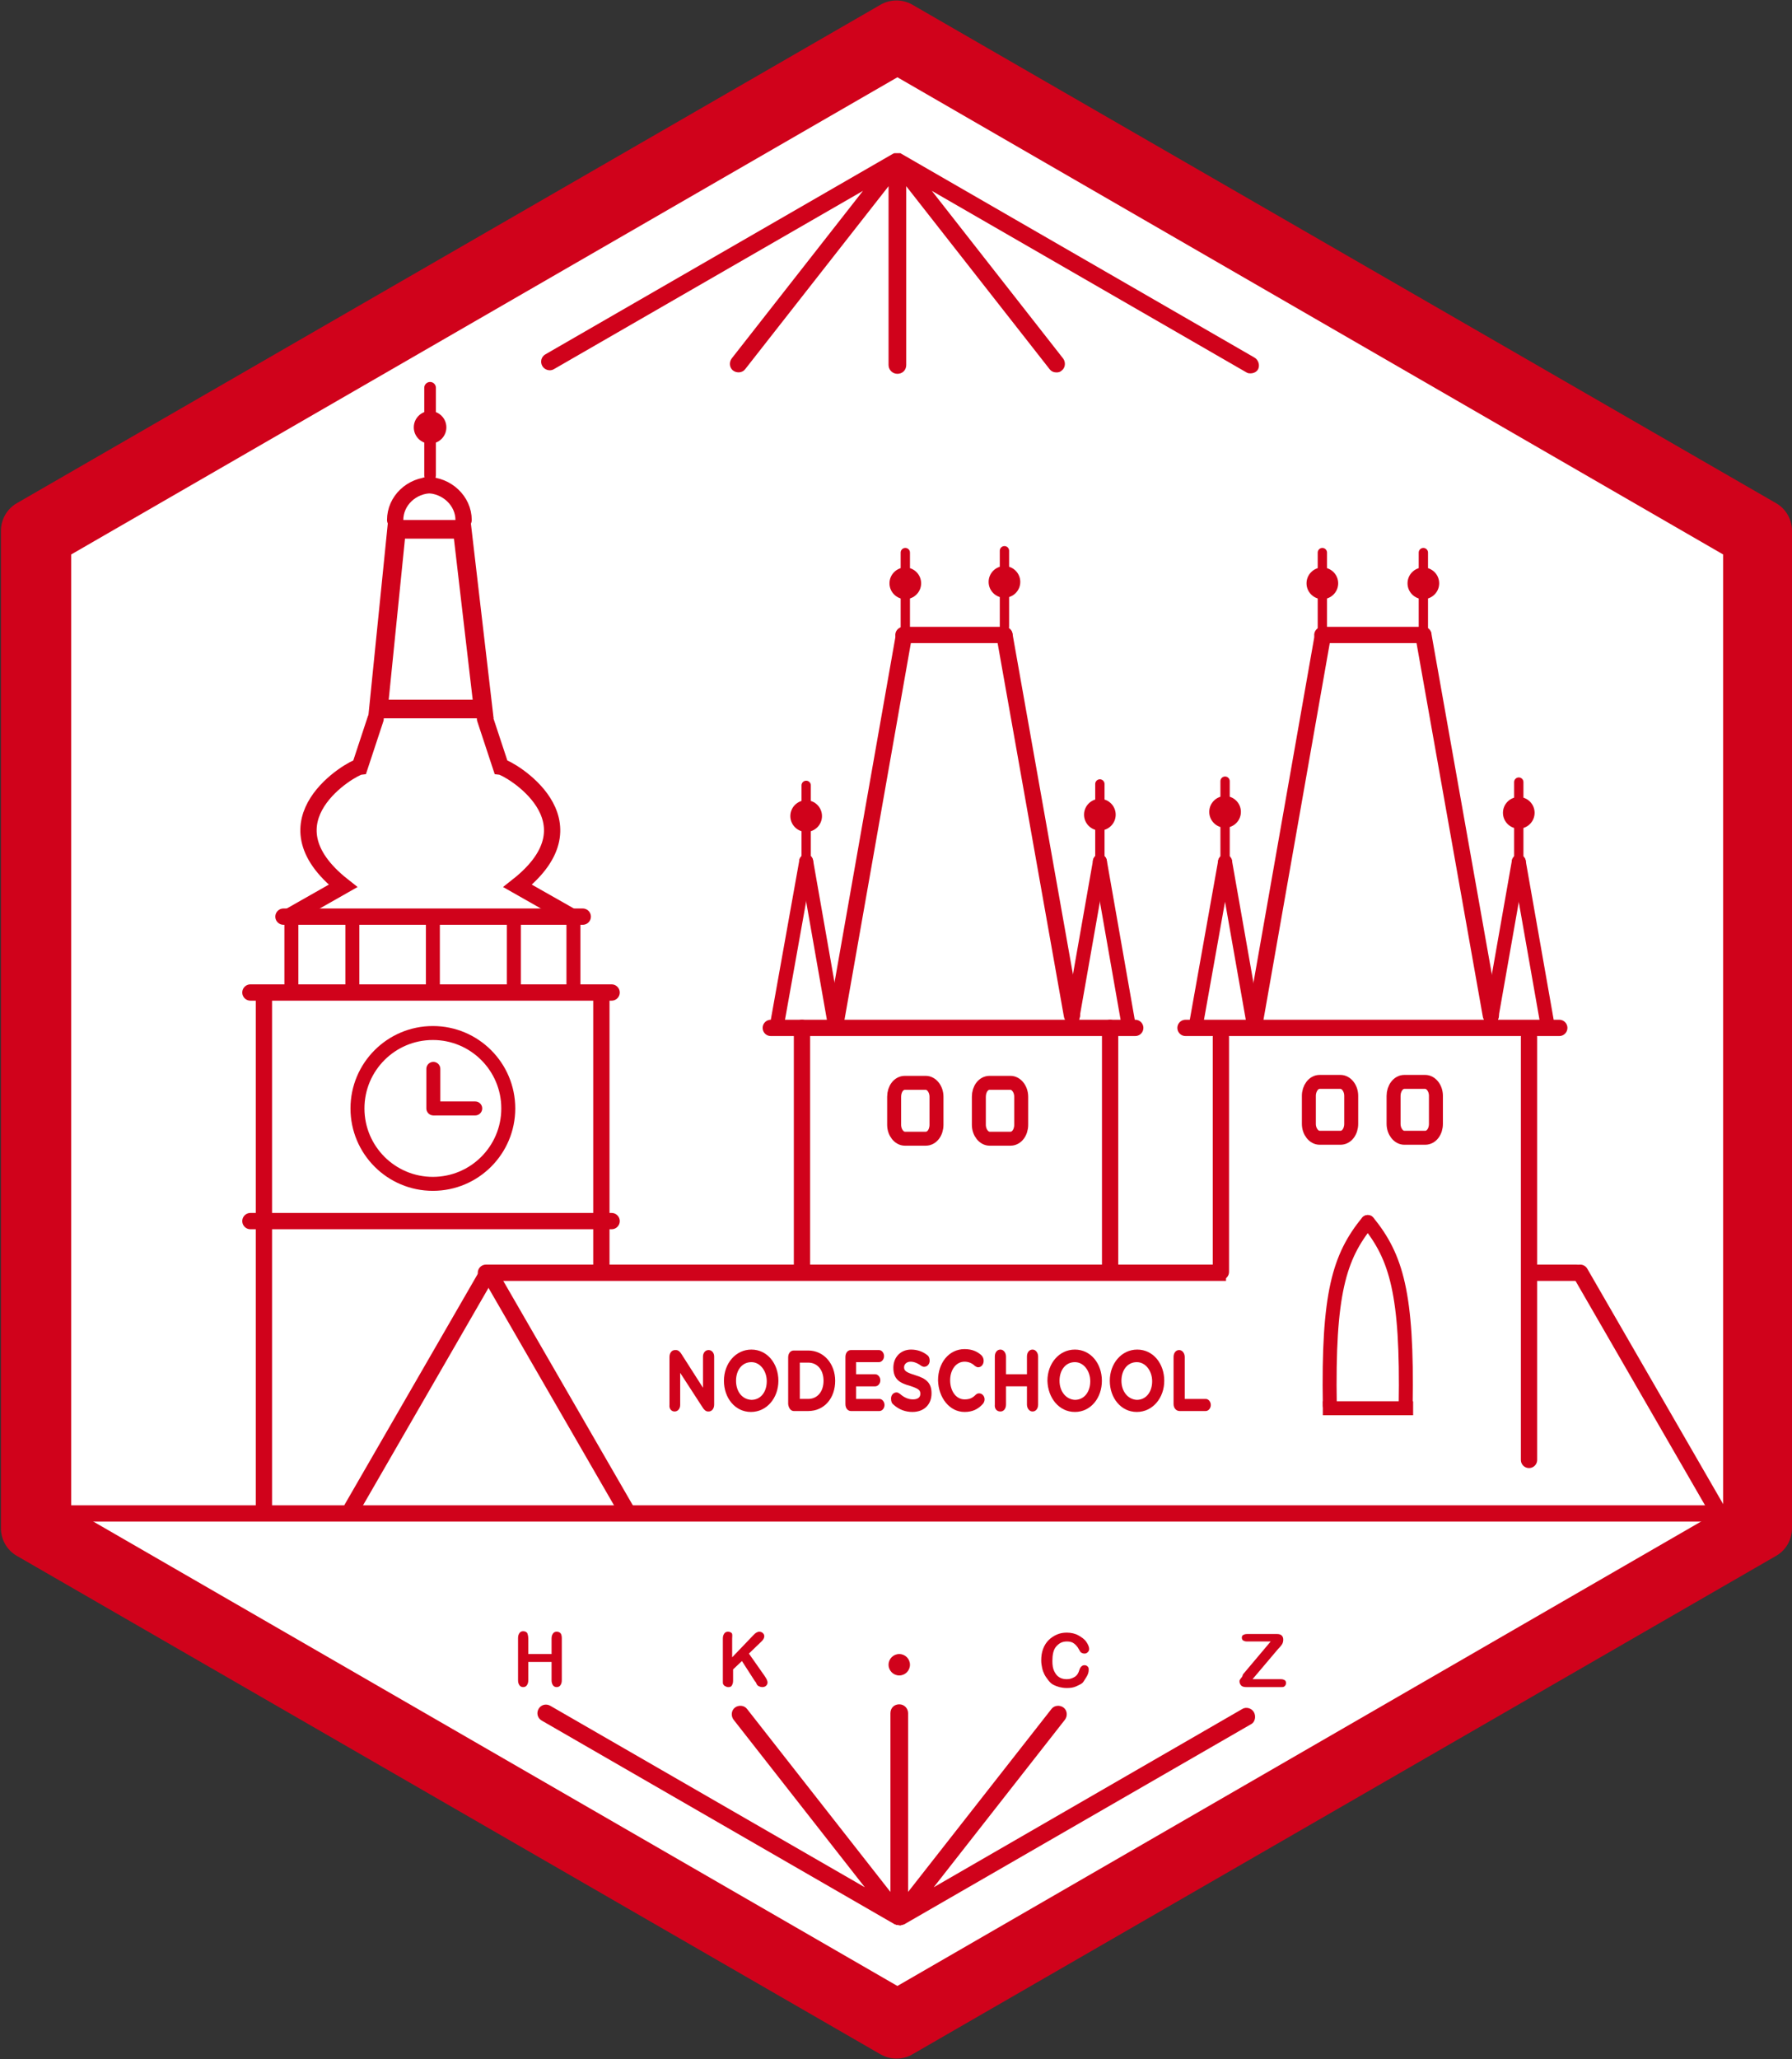 <?xml version="1.0" encoding="utf-8"?>
<!-- Generator: Adobe Illustrator 18.1.1, SVG Export Plug-In . SVG Version: 6.00 Build 0)  -->
<svg version="1.1" id="Vrstva_1" xmlns:sketch="http://www.bohemiancoding.com/sketch/ns"
	 xmlns="http://www.w3.org/2000/svg" xmlns:xlink="http://www.w3.org/1999/xlink" x="0px" y="0px" viewBox="-182 175.7 385 442.3"
	 enable-background="new -182 175.7 385 442.3" xml:space="preserve">
<rect x="-182" y="175.7" width="385" height="442.3" fill="#333333" stroke="none"/>
<title>NodeSchool London</title>
<desc>Created with Sketch.</desc>
<g>
	<path id="Shape_42_" fill="#D0021B" d="M199.6,283.8L14,176.7c-2.1-1.2-4.7-1.2-6.8,0l-185.6,107.1c-2.1,1.2-3.4,3.5-3.4,5.9V504
		c0,2.4,1.3,4.7,3.4,5.9L7.2,617c1.1,0.6,2.2,0.9,3.4,0.9s2.4-0.3,3.4-0.9l185.6-107.1c2.1-1.2,3.4-3.5,3.4-5.9V289.7
		C203,287.3,201.7,285,199.6,283.8L199.6,283.8z"/>
	<path id="Shape_41_" fill="#FFFFFF" d="M188.2,499.8L10.8,602.3l-177.5-102.5v-205L10.8,192.3l177.4,102.5V499.8z"/>
	<path id="Rectangle-5_3_" fill="#FFFFFF" stroke="#D0021B" stroke-width="4" d="M-96.8,289.4l-3.9,38.6h22.5l-4.5-38.6H-96.8z"/>
	<path fill="#D0021B" d="M126.2,431.9c-1.3,13-2.5,25.3-3.8,37.6c-0.1,1.1-0.5,2.4-1.8,1.5c-2.9-2.2-6.2-1.1-9.2-1.3
		c-4.1-0.2-8.1,0-12.2-0.1c-3.5,0-4.9,0-4.2-5.1c0.6-4.2,0.7-9,0.8-13.6c0.1-6.2,0.7-12.4,1.9-18.4c1.5-8,5.3-14.9,11.1-20.7
		c1.7-1.7,2.5-4.8,5.1-4.8c2.7,0,3.2,3.4,4.9,5C124.7,417.5,124.6,425.3,126.2,431.9z M99.9,451.9c0,3.9,0.1,7.3,0,10.6
		c-0.2,3.2,1.1,4.3,4.3,4.2c3.9-0.2,8-0.7,11.7,0.2c4.2,1,4.3-0.9,4.4-3.9c0.3-8.9,0-17.8,1.2-26.6c1.3-8.8-2.2-15.9-5.7-23.2
		c-0.9-1.8-3.1-2.7-4.5-0.4c-2.8,4.6-6.6,8.4-8.2,13.8C100.5,435,99.6,443.6,99.9,451.9z"/>
	<path id="Shape_40_" fill="#D0021B" d="M87.4,543.5c-0.5-0.9-1.7-1.2-2.5-0.7l-66.3,38.3l28.2-36c0.6-0.8,0.5-2-0.3-2.6
		c-0.8-0.6-2-0.5-2.6,0.3l-30.8,39.3v-38.4c0-1-0.8-1.9-1.9-1.9c-1.1,0-1.9,0.8-1.9,1.9v38.4l-30.8-39.3c-0.6-0.8-1.8-0.9-2.6-0.3
		c-0.8,0.6-0.9,1.8-0.3,2.6l28.2,36l-67.6-39c-0.9-0.5-2-0.2-2.5,0.7c-0.5,0.9-0.2,2,0.7,2.5l75.9,43.8h0.1c0.1,0,0.1,0.1,0.2,0.1
		h0.1h0.1h0.1c0.1,0,0.3,0.1,0.4,0.1l0,0l0,0c0.2,0,0.3,0,0.4-0.1h0.1h0.1c0.1,0,0.1-0.1,0.2-0.1h0.1L86.9,546
		C87.6,545.6,87.9,544.4,87.4,543.5L87.4,543.5z"/>
	<circle id="Oval_3_" fill="#D0021B" cx="11.2" cy="533.3" r="2.3"/>
	<path id="Shape_39_" fill="#D0021B" d="M87.5,252.5l-75.9-43.8l0,0c-0.1-0.1-0.2-0.1-0.3-0.1l0,0h-0.1h-0.1h-0.3c0,0,0,0-0.1,0
		h-0.1h-0.4l0,0c-0.1,0-0.2,0.1-0.3,0.1l0,0l-74.7,43.1c-0.9,0.5-1.2,1.6-0.7,2.5c0.5,0.9,1.7,1.2,2.5,0.7l66.4-38.3l-28.2,36
		c-0.6,0.8-0.5,2,0.3,2.6c0.8,0.6,2,0.5,2.6-0.3l30.8-39.3v38.4c0,1,0.8,1.9,1.9,1.9c1.1,0,1.9-0.8,1.9-1.9v-38.4L43.5,255
		c0.4,0.5,0.9,0.7,1.5,0.7c0.4,0,0.8-0.1,1.1-0.4c0.8-0.6,0.9-1.8,0.3-2.6l-28.2-36l67.6,39c0.3,0.2,0.6,0.2,0.9,0.2
		c0.6,0,1.3-0.3,1.6-0.9C88.7,254.2,88.4,253,87.5,252.5L87.5,252.5z"/>
	<g>
		<path fill="#D0021B" d="M-68.5,527.7v3.3h5v-3.3c0-0.5,0.1-0.8,0.3-1.1s0.5-0.4,0.8-0.4c0.3,0,0.6,0.1,0.8,0.3s0.3,0.6,0.3,1.1v9
			c0,0.5-0.1,0.8-0.3,1.1s-0.5,0.4-0.8,0.4c-0.3,0-0.6-0.1-0.8-0.4s-0.3-0.6-0.3-1.1v-3.9h-5v3.9c0,0.5-0.1,0.8-0.3,1.1
			s-0.5,0.4-0.8,0.4c-0.3,0-0.6-0.1-0.8-0.4s-0.3-0.6-0.3-1.1v-9c0-0.5,0.1-0.8,0.3-1.1s0.5-0.4,0.8-0.4c0.3,0,0.6,0.1,0.8,0.3
			S-68.5,527.3-68.5,527.7z"/>
	</g>
	<g>
		<path fill="#D0021B" d="M-24.7,527.7v4l4.6-4.8c0.2-0.2,0.4-0.4,0.6-0.5s0.4-0.2,0.6-0.2c0.3,0,0.6,0.1,0.8,0.3s0.3,0.4,0.3,0.7
			c0,0.3-0.2,0.7-0.5,1l-2.8,2.7l3.3,4.7c0.2,0.3,0.4,0.6,0.5,0.8s0.2,0.5,0.2,0.7c0,0.3-0.1,0.5-0.3,0.7s-0.5,0.3-0.8,0.3
			c-0.3,0-0.6-0.1-0.8-0.2s-0.4-0.3-0.5-0.6s-0.3-0.4-0.4-0.6l-2.7-4.2l-1.9,1.8v2.4c0,0.5-0.1,0.8-0.3,1.1s-0.5,0.3-0.8,0.3
			c-0.2,0-0.4-0.1-0.6-0.2s-0.3-0.2-0.4-0.4c-0.1-0.1-0.1-0.3-0.1-0.5s0-0.5,0-0.8v-8.5c0-0.5,0.1-0.8,0.3-1.1s0.5-0.4,0.8-0.4
			c0.3,0,0.6,0.1,0.8,0.3S-24.7,527.3-24.7,527.7z"/>
	</g>
	<g>
		<path fill="#D0021B" d="M51.9,534.4c0,0.4-0.1,0.8-0.3,1.2s-0.5,0.8-0.8,1.3s-0.9,0.7-1.5,1s-1.3,0.4-2.1,0.4
			c-0.6,0-1.2-0.1-1.6-0.2s-0.9-0.3-1.3-0.5s-0.8-0.6-1.1-1c-0.3-0.4-0.6-0.8-0.8-1.2s-0.4-0.9-0.5-1.4s-0.2-1-0.2-1.6
			c0-0.9,0.1-1.7,0.4-2.5s0.7-1.4,1.2-1.9s1.1-0.9,1.8-1.2s1.4-0.4,2.1-0.4c0.9,0,1.8,0.2,2.5,0.6s1.3,0.8,1.7,1.4s0.6,1.1,0.6,1.5
			c0,0.3-0.1,0.5-0.3,0.7s-0.4,0.3-0.7,0.3c-0.3,0-0.5-0.1-0.7-0.2s-0.3-0.4-0.5-0.7c-0.3-0.6-0.7-1-1.1-1.3s-0.9-0.4-1.5-0.4
			c-1,0-1.7,0.4-2.3,1.1s-0.8,1.8-0.8,3.1c0,0.9,0.1,1.6,0.4,2.2s0.6,1,1.1,1.3s1,0.4,1.6,0.4c0.7,0,1.2-0.2,1.7-0.5s0.8-0.8,1-1.5
			c0.1-0.3,0.2-0.5,0.4-0.7s0.4-0.3,0.7-0.3c0.3,0,0.5,0.1,0.7,0.3S51.9,534.1,51.9,534.4z"/>
	</g>
	<g>
		<path fill="#D0021B" d="M85.1,535.3l5.9-7h-5.1c-0.4,0-0.6-0.1-0.8-0.2s-0.3-0.4-0.3-0.6c0-0.3,0.1-0.5,0.3-0.6s0.4-0.2,0.8-0.2
			h6.5c0.8,0,1.3,0.4,1.3,1.2c0,0.4-0.1,0.7-0.2,0.9s-0.4,0.6-0.9,1.1l-5.5,6.5h6.1c0.4,0,0.6,0.1,0.8,0.2s0.3,0.4,0.3,0.6
			c0,0.3-0.1,0.5-0.3,0.7s-0.4,0.2-0.8,0.2h-7.4c-0.5,0-0.9-0.1-1.1-0.3s-0.4-0.5-0.4-0.9c0-0.1,0-0.3,0.1-0.4s0.1-0.2,0.2-0.3
			s0.2-0.2,0.3-0.4S85,535.4,85.1,535.3z"/>
	</g>
	<line fill="#FF9CA6" stroke="#D0021B" stroke-width="3.5" stroke-linecap="round" x1="-76.5" y1="449.8" x2="-47.4" y2="500.2"/>
	<line fill="none" stroke="#D0021B" stroke-width="3.5" stroke-linecap="round" x1="-77.6" y1="449.8" x2="-106.4" y2="499.7"/>
	<line fill="#FF9CA6" stroke="#D0021B" stroke-width="3.5" stroke-linecap="round" x1="157.5" y1="449.1" x2="191.1" y2="507.3"/>
	<line fill="#FF9CA6" stroke="#D0021B" stroke-width="3.5" stroke-linecap="round" x1="-77.6" y1="449.1" x2="156.7" y2="449.1"/>
	<line fill="none" stroke="#D0021B" stroke-width="3.5" stroke-linecap="round" x1="-9.7" y1="396.5" x2="-9.7" y2="448.4"/>
	<line fill="none" stroke="#D0021B" stroke-width="3.5" stroke-linecap="round" x1="56.5" y1="396.5" x2="56.5" y2="448.4"/>
	<line fill="#FF9CA6" stroke="#D0021B" stroke-width="3.5" stroke-linecap="round" x1="-16.4" y1="396.5" x2="61.9" y2="396.5"/>
	<line fill="#FF9CA6" stroke="#D0021B" stroke-width="3.5" stroke-linecap="round" x1="72.7" y1="396.5" x2="153" y2="396.5"/>
	<line fill="none" stroke="#D0021B" stroke-width="3.5" stroke-linecap="round" x1="12.1" y1="312.8" x2="-2.3" y2="394.5"/>
	<line fill="none" stroke="#D0021B" stroke-width="3.5" stroke-linecap="round" x1="33.8" y1="312.1" x2="48.3" y2="393.8"/>
	<line fill="#FF9CA6" stroke="#D0021B" stroke-width="3.5" stroke-linecap="round" x1="12.1" y1="312.1" x2="33.8" y2="312.1"/>
	<line fill="none" stroke="#D0021B" stroke-width="3" stroke-linecap="round" x1="-8.8" y1="360.8" x2="-14.9" y2="394.9"/>
	<line fill="none" stroke="#D0021B" stroke-width="3" stroke-linecap="round" x1="-8.8" y1="360.7" x2="-2.8" y2="394.9"/>
	<line fill="none" stroke="#D0021B" stroke-width="3" stroke-linecap="round" x1="54.3" y1="360.8" x2="48.3" y2="394.9"/>
	<line fill="none" stroke="#D0021B" stroke-width="3" stroke-linecap="round" x1="54.3" y1="360.7" x2="60.3" y2="394.9"/>
	<line fill="none" stroke="#D0021B" stroke-width="2" stroke-linecap="round" x1="-8.8" y1="344.4" x2="-8.8" y2="360.6"/>
	<line fill="none" stroke="#D0021B" stroke-width="2.5" stroke-linecap="round" x1="-89.6" y1="259" x2="-89.6" y2="277.8"/>
	<circle fill="#D0021B" cx="-89.6" cy="267.5" r="3.5"/>
	<line fill="none" stroke="#D0021B" stroke-width="3.5" stroke-linecap="round" x1="-125.3" y1="389.3" x2="-125.3" y2="500"/>
	<line fill="none" stroke="#D0021B" stroke-width="3.5" stroke-linecap="round" x1="-52.8" y1="389.3" x2="-52.8" y2="448.4"/>
	<line fill="#FF9CA6" stroke="#D0021B" stroke-width="3.5" stroke-linecap="round" x1="-128.2" y1="438" x2="-50.6" y2="438"/>
	<line fill="#FF9CA6" stroke="#D0021B" stroke-width="3.5" stroke-linecap="round" x1="-128.2" y1="388.9" x2="-50.6" y2="388.9"/>
	<ellipse id="Oval-4_3_" fill="#FFFFFF" stroke="#D0021B" stroke-width="3" cx="-89" cy="413.8" rx="16.2" ry="16.2"/>
	<line fill="#FF9CA6" stroke="#D0021B" stroke-width="3.5" stroke-linecap="round" x1="-121.1" y1="372.6" x2="-56.8" y2="372.6"/>
	<path id="Line-2_29_" fill="none" stroke="#D0021B" stroke-width="3" stroke-linecap="square" d="M-119.4,373.9v12.5"/>
	<path id="Line-2_28_" fill="none" stroke="#D0021B" stroke-width="3" stroke-linecap="square" d="M-89,374.1v12.5"/>
	<path id="Line-2_25_" fill="none" stroke="#D0021B" stroke-width="3" stroke-linecap="square" d="M-71.6,374.1v12.5"/>
	<path id="Line-2_19_" fill="none" stroke="#D0021B" stroke-width="3" stroke-linecap="square" d="M-106.3,375.2v12.5"/>
	<path id="Line-2_17_" fill="none" stroke="#D0021B" stroke-width="3" stroke-linecap="square" d="M-58.8,375.2v12.5"/>
	<line fill="none" stroke="#D0021B" stroke-width="3.5" stroke-linecap="round" x1="102.1" y1="312.8" x2="87.7" y2="394.6"/>
	<line fill="none" stroke="#D0021B" stroke-width="3.5" stroke-linecap="round" x1="123.8" y1="312.1" x2="138.3" y2="393.8"/>
	<line fill="#FF9CA6" stroke="#D0021B" stroke-width="3.5" stroke-linecap="round" x1="102.1" y1="312.1" x2="123.8" y2="312.1"/>
	<line fill="none" stroke="#D0021B" stroke-width="3" stroke-linecap="round" x1="81.2" y1="360.8" x2="75.1" y2="395"/>
	<line fill="none" stroke="#D0021B" stroke-width="3" stroke-linecap="round" x1="81.2" y1="360.8" x2="87.2" y2="394.9"/>
	<line fill="none" stroke="#D0021B" stroke-width="3" stroke-linecap="round" x1="144.3" y1="360.8" x2="138.3" y2="394.9"/>
	<line fill="none" stroke="#D0021B" stroke-width="3" stroke-linecap="round" x1="144.3" y1="360.8" x2="150.3" y2="394.9"/>
	<line fill="#FF9CA6" stroke="#D0021B" stroke-width="3.5" stroke-linecap="round" x1="-169.4" y1="500.8" x2="191.1" y2="500.8"/>
	<path fill="none" stroke="#D0021B" stroke-width="3.5" stroke-linecap="round" d="M-119.4,372.3l11.1-6.3
		c-17.9-14.1,2-25.4,3.6-25.6l3.4-10.3"/>
	<path fill="none" stroke="#D0021B" stroke-width="3.5" stroke-linecap="round" d="M-59.7,372.3l-11.1-6.3
		c17.9-14.1-2-25.4-3.6-25.6l-3.4-10.3"/>
	<path fill="#FFFFFF" stroke="#D0021B" stroke-width="3.5" stroke-linecap="round" d="M-97.1,287.4c0-4.1,3.5-7.5,7.9-7.5"/>
	<path fill="#FFFFFF" stroke="#D0021B" stroke-width="3.5" stroke-linecap="round" d="M-90.3,279.9c4.3,0,7.9,3.4,7.9,7.5"/>
	<circle id="Oval-14_24_" fill="#D0021B" cx="-8.8" cy="351" r="3.4"/>
	<line fill="none" stroke="#D0021B" stroke-width="2" stroke-linecap="round" x1="54.3" y1="344.1" x2="54.3" y2="360.3"/>
	<circle id="Oval-14_23_" fill="#D0021B" cx="54.3" cy="350.7" r="3.4"/>
	<line fill="none" stroke="#D0021B" stroke-width="2" stroke-linecap="round" x1="12.5" y1="294.4" x2="12.5" y2="310.6"/>
	<circle id="Oval-14_22_" fill="#D0021B" cx="12.5" cy="301" r="3.4"/>
	<line fill="none" stroke="#D0021B" stroke-width="2" stroke-linecap="round" x1="33.8" y1="294" x2="33.8" y2="310.3"/>
	<circle id="Oval-14_21_" fill="#D0021B" cx="33.8" cy="300.7" r="3.4"/>
	<line fill="none" stroke="#D0021B" stroke-width="2" stroke-linecap="round" x1="102.1" y1="294.4" x2="102.1" y2="310.6"/>
	<circle id="Oval-14_20_" fill="#D0021B" cx="102.1" cy="301" r="3.4"/>
	<line fill="none" stroke="#D0021B" stroke-width="2" stroke-linecap="round" x1="123.8" y1="294.4" x2="123.8" y2="310.6"/>
	<circle id="Oval-14_19_" fill="#D0021B" cx="123.8" cy="301" r="3.4"/>
	<line fill="none" stroke="#D0021B" stroke-width="2" stroke-linecap="round" x1="81.2" y1="343.5" x2="81.2" y2="359.7"/>
	<circle id="Oval-14_18_" fill="#D0021B" cx="81.2" cy="350.1" r="3.4"/>
	<line fill="none" stroke="#D0021B" stroke-width="2" stroke-linecap="round" x1="144.3" y1="343.7" x2="144.3" y2="360"/>
	<circle id="Oval-14_17_" fill="#D0021B" cx="144.3" cy="350.3" r="3.4"/>
	<rect x="81.4" y="398.5" fill="#FFFFFF" width="63.6" height="98.5"/>
	<g id="Sign_3_" transform="translate(7.733, 12)">
		<path id="Shape_38_" fill="#D0021B" d="M-44.8,466.9c0.7,0,1.2-0.6,1.2-1.4v-6.9l4.8,7.4c0.3,0.5,0.7,0.9,1.2,0.9h0.1
			c0.7,0,1.2-0.6,1.2-1.5v-10.3c0-0.8-0.5-1.4-1.2-1.4c-0.7,0-1.2,0.6-1.2,1.4v6.7l-4.6-7.2c-0.3-0.5-0.7-0.9-1.2-0.9h-0.2
			c-0.7,0-1.2,0.6-1.2,1.5v10.3C-46,466.3-45.5,466.9-44.8,466.9L-44.8,466.9z"/>
		<path id="Shape_37_" fill="#D0021B" d="M-28.4,467c3.4,0,5.9-3,5.9-6.7l0,0c0-3.7-2.4-6.7-5.8-6.7s-5.9,3-5.9,6.7l0,0
			C-34.2,464-31.8,467-28.4,467L-28.4,467z M-31.6,460.3c0-2.3,1.3-4,3.3-4c1.9,0,3.3,1.9,3.3,4.1l0,0c0,2.3-1.3,4-3.3,4
			C-30.3,464.3-31.6,462.6-31.6,460.3L-31.6,460.3L-31.6,460.3z"/>
		<path id="Shape_36_" fill="#D0021B" d="M-19.2,466.8h3.1c3.5,0,5.8-2.8,5.8-6.5l0,0c0-3.6-2.4-6.5-5.8-6.5h-3.1
			c-0.7,0-1.2,0.6-1.2,1.5v10C-20.3,466.2-19.8,466.8-19.2,466.8L-19.2,466.8z M-17.9,456.4h1.8c2,0,3.3,1.6,3.3,3.9l0,0
			c0,2.3-1.3,3.9-3.3,3.9h-1.8V456.4L-17.9,456.4z"/>
		<path id="Shape_35_" fill="#D0021B" d="M-6.9,466.8h6.1c0.6,0,1.1-0.6,1.1-1.3c0-0.7-0.5-1.3-1.1-1.3h-5v-2.7h4.1
			c0.6,0,1.1-0.6,1.1-1.3s-0.5-1.3-1.1-1.3h-4.1v-2.6h4.9c0.6,0,1.1-0.6,1.1-1.3c0-0.7-0.5-1.3-1.1-1.3h-6c-0.7,0-1.2,0.6-1.2,1.5
			v10.1C-8.1,466.2-7.6,466.8-6.9,466.8L-6.9,466.8z"/>
		<path id="Shape_34_" fill="#D0021B" d="M2.2,465.4c1.2,1.1,2.6,1.6,4.1,1.6c2.4,0,4.1-1.5,4.1-4l0,0c0-2.3-1.2-3.2-3.5-3.9
			c-1.9-0.6-2.4-0.9-2.4-1.7l0,0c0-0.6,0.5-1.2,1.4-1.2c0.7,0,1.5,0.3,2.3,0.9c0.2,0.1,0.4,0.2,0.6,0.2c0.7,0,1.2-0.6,1.2-1.3
			c0-0.6-0.2-1-0.5-1.2c-1-0.8-2.2-1.2-3.5-1.2c-2.2,0-3.8,1.6-3.8,3.9l0,0c0,2.5,1.4,3.3,3.6,3.9c1.8,0.6,2.2,0.9,2.2,1.7l0,0
			c0,0.8-0.6,1.2-1.6,1.2c-1.1,0-2-0.5-2.8-1.2c-0.2-0.1-0.4-0.3-0.7-0.3c-0.7,0-1.2,0.6-1.2,1.3C1.7,464.8,1.9,465.2,2.2,465.4
			L2.2,465.4z"/>
		<path id="Shape_33_" fill="#D0021B" d="M17.5,467c1.7,0,2.9-0.6,3.9-1.7c0.2-0.2,0.4-0.6,0.4-1c0-0.7-0.5-1.3-1.2-1.3
			c-0.2,0-0.5,0.1-0.7,0.3c-0.7,0.7-1.3,1-2.4,1c-1.9,0-3.1-1.9-3.1-4.1l0,0c0-2.3,1.3-4,3.1-4c0.8,0,1.6,0.3,2.2,0.9
			c0.2,0.1,0.4,0.3,0.7,0.3c0.7,0,1.2-0.6,1.2-1.4c0-0.5-0.2-0.9-0.5-1.2c-0.9-0.8-2-1.3-3.6-1.3c-3.4,0-5.7,3-5.7,6.7l0,0
			C11.9,464,14.3,467,17.5,467L17.5,467z"/>
		<path id="Shape_32_" fill="#D0021B" d="M25.2,466.9c0.7,0,1.2-0.6,1.2-1.5v-3.9h4.5v3.9c0,0.8,0.5,1.5,1.2,1.5
			c0.7,0,1.2-0.6,1.2-1.5v-10.3c0-0.8-0.5-1.5-1.2-1.5c-0.7,0-1.2,0.6-1.2,1.5v3.8h-4.5v-3.8c0-0.8-0.5-1.5-1.2-1.5
			c-0.7,0-1.2,0.6-1.2,1.5v10.3C23.9,466.3,24.4,466.9,25.2,466.9L25.2,466.9z"/>
		<path id="Shape_31_" fill="#D0021B" d="M41.2,467c3.4,0,5.8-3,5.8-6.7l0,0c0-3.7-2.4-6.7-5.8-6.7c-3.4,0-5.9,3-5.9,6.7l0,0
			C35.4,464,37.8,467,41.2,467L41.2,467z M37.9,460.3c0-2.3,1.3-4,3.3-4c1.9,0,3.3,1.9,3.3,4.1l0,0c0,2.3-1.3,4-3.3,4
			C39.3,464.3,37.9,462.6,37.9,460.3L37.9,460.3L37.9,460.3z"/>
		<path id="Shape_30_" fill="#D0021B" d="M54.5,467c3.4,0,5.9-3,5.9-6.7l0,0c0-3.7-2.4-6.7-5.8-6.7c-3.4,0-5.9,3-5.9,6.7l0,0
			C48.7,464,51.1,467,54.5,467L54.5,467z M51.2,460.3c0-2.3,1.3-4,3.3-4c1.9,0,3.3,1.9,3.3,4.1l0,0c0,2.3-1.3,4-3.3,4
			C52.6,464.3,51.2,462.6,51.2,460.3L51.2,460.3L51.2,460.3z"/>
		<path id="Shape_29_" fill="#D0021B" d="M63.7,466.8h5.6c0.6,0,1.1-0.6,1.1-1.3c0-0.7-0.5-1.3-1.1-1.3h-4.5v-9
			c0-0.8-0.5-1.5-1.2-1.5c-0.7,0-1.2,0.6-1.2,1.5v10.1C62.4,466.2,63,466.8,63.7,466.8L63.7,466.8z"/>
	</g>
	<line fill="none" stroke="#D0021B" stroke-width="3.5" stroke-linecap="round" x1="80.3" y1="398.5" x2="80.3" y2="448.9"/>
	<line fill="none" stroke="#D0021B" stroke-width="3.5" stroke-linecap="round" x1="146.5" y1="398.5" x2="146.5" y2="489.3"/>
	<path id="Rectangle-19_12_" fill="#FFFFFF" stroke="#D0021B" stroke-width="3" d="M12.4,408.3h4.5c1.2,0,2.3,1.3,2.3,3v6
		c0,1.7-1,3-2.3,3h-4.5c-1.2,0-2.3-1.3-2.3-3v-6C10.1,409.6,11.1,408.3,12.4,408.3z"/>
	<path id="Rectangle-19_11_" fill="#FFFFFF" stroke="#D0021B" stroke-width="3" d="M30.6,408.3h4.5c1.2,0,2.3,1.3,2.3,3v6
		c0,1.7-1,3-2.3,3h-4.5c-1.2,0-2.3-1.3-2.3-3v-6C28.3,409.6,29.3,408.3,30.6,408.3z"/>
	<path id="Rectangle-19_10_" fill="#FFFFFF" stroke="#D0021B" stroke-width="3" d="M101.5,408.1h4.5c1.2,0,2.3,1.3,2.3,3v6
		c0,1.7-1,3-2.3,3h-4.5c-1.2,0-2.3-1.3-2.3-3v-6C99.2,409.5,100.2,408.1,101.5,408.1z"/>
	<path id="Rectangle-19_9_" fill="#FFFFFF" stroke="#D0021B" stroke-width="3" d="M119.7,408.1h4.5c1.2,0,2.3,1.3,2.3,3v6
		c0,1.7-1,3-2.3,3h-4.5c-1.2,0-2.3-1.3-2.3-3v-6C117.4,409.5,118.4,408.1,119.7,408.1z"/>
	<path id="Line-2_14_" fill="none" stroke="#D0021B" stroke-width="3" stroke-linecap="round" d="M-88.9,405.3v8.5"/>
	<path id="Line-2_13_" fill="none" stroke="#D0021B" stroke-width="3" stroke-linecap="round" d="M-88.4,413.8h8.5"/>
	<path id="Line-2_15_" fill="none" stroke="#D0021B" stroke-width="3" d="M121.6,478.2h-19.4"/>
	<path fill="none" stroke="#D0021B" stroke-width="3" stroke-linecap="round" d="M111.8,438.2c-6.1,7.5-8.5,15.4-8.1,39.4"/>
	<path fill="none" stroke="#D0021B" stroke-width="3" stroke-linecap="round" d="M111.9,438.2c6.1,7.5,8.5,15.4,8.1,39.4"/>
</g>
</svg>
